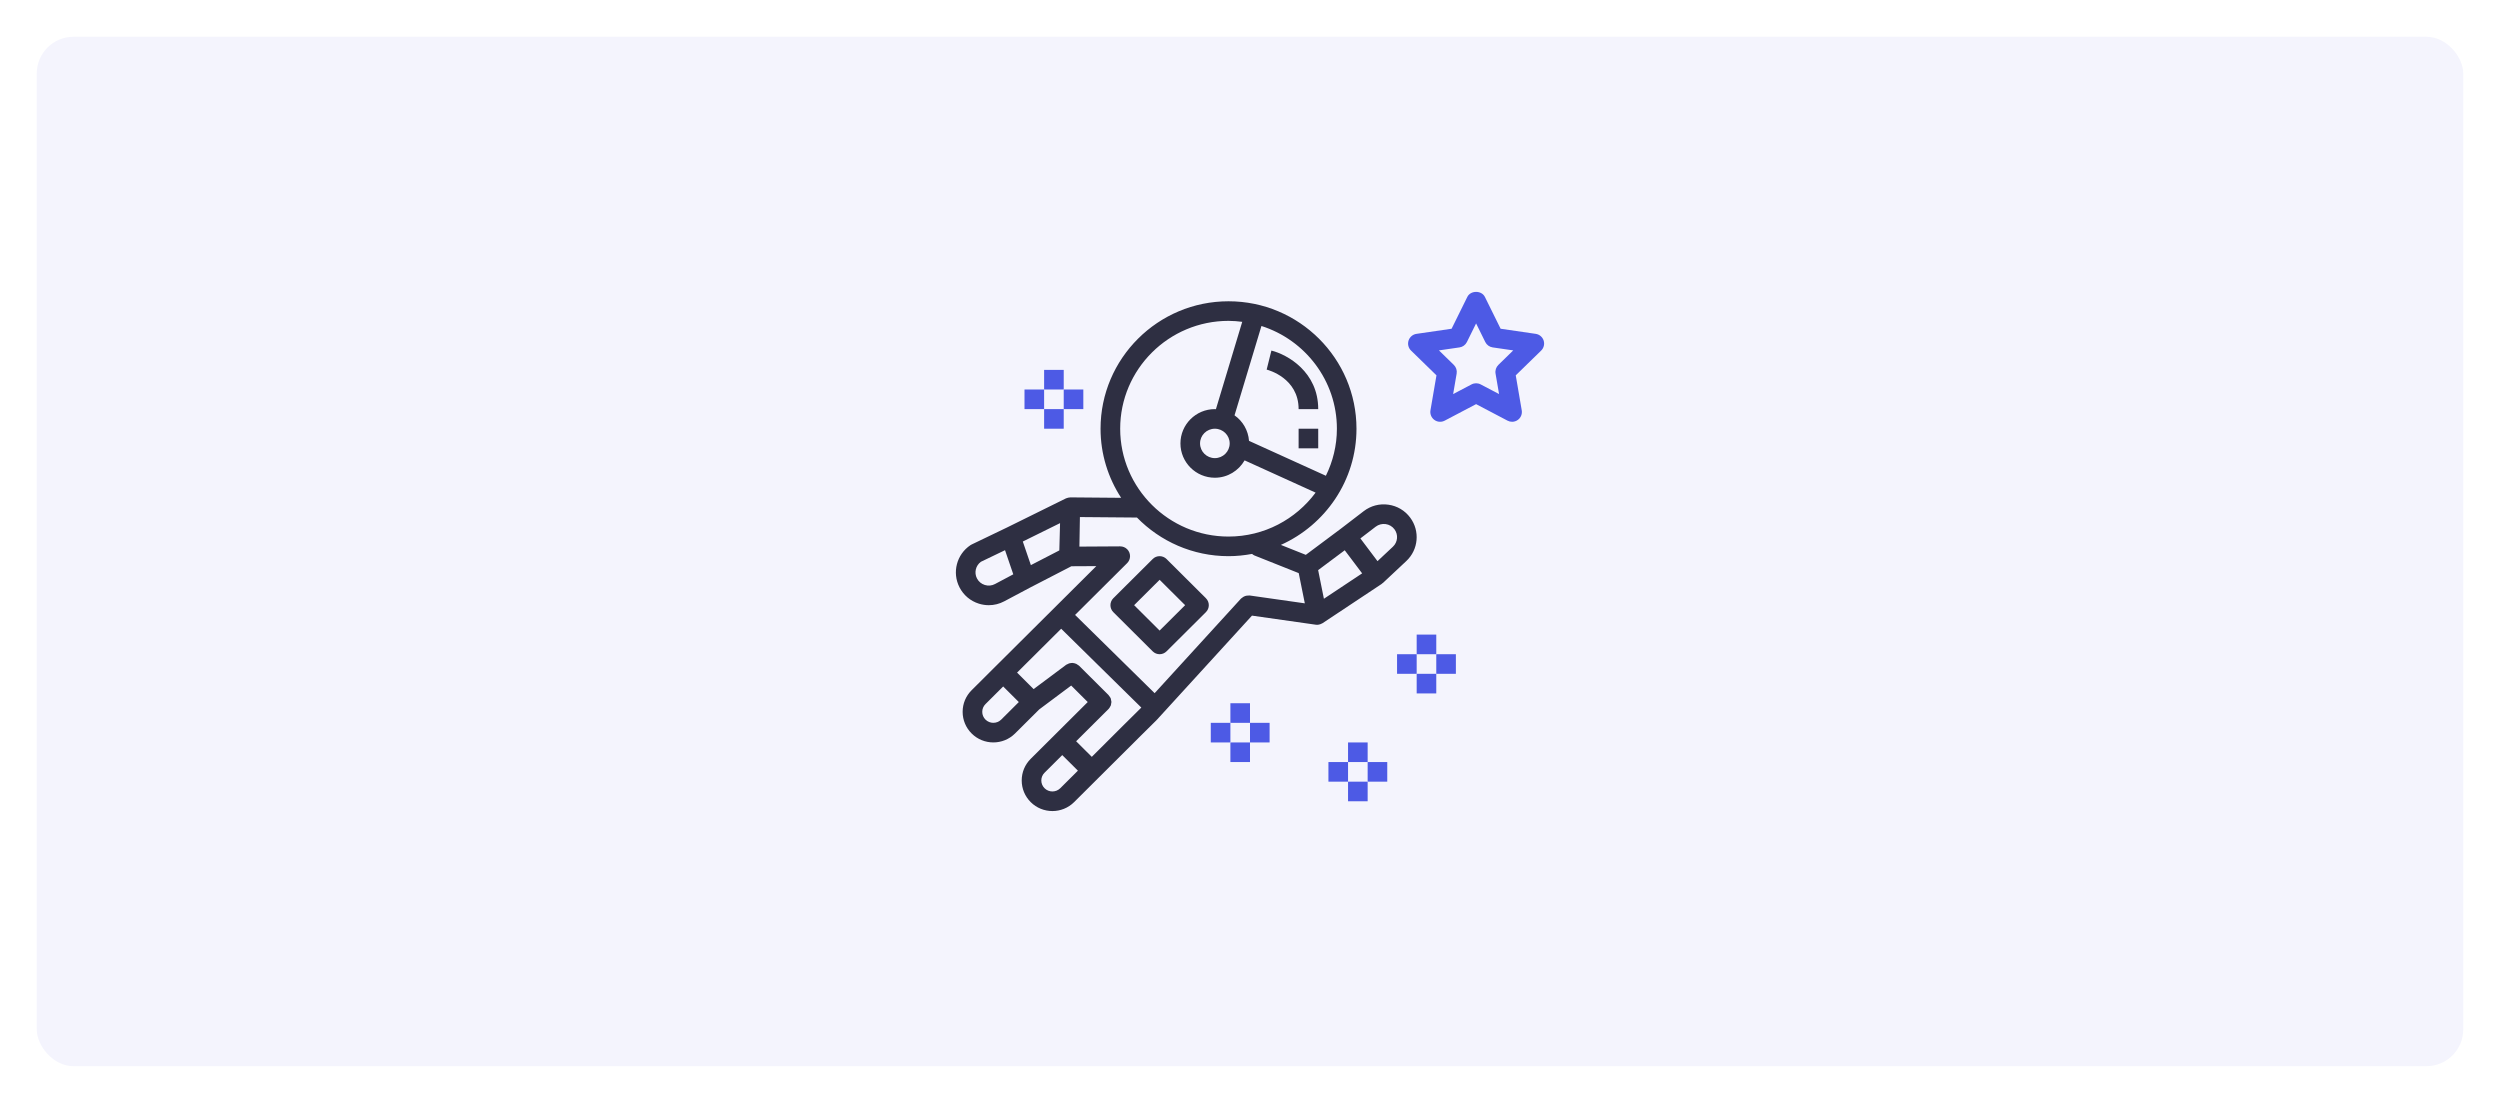 <svg width="272" height="120" viewBox="0 0 272 120" fill="none" xmlns="http://www.w3.org/2000/svg">
<g filter="url(#filter0_d_297080_1800)">
<rect x="4" width="264" height="112" rx="4" fill="#F4F4FD"/>
<path d="M167.948 33.048C167.822 32.663 167.489 32.382 167.087 32.323L163.267 31.767L161.557 28.305C161.198 27.575 160.002 27.575 159.644 28.305L157.934 31.767L154.113 32.323C153.711 32.382 153.378 32.662 153.251 33.048C153.127 33.434 153.23 33.859 153.521 34.142L156.287 36.837L155.634 40.643C155.566 41.043 155.73 41.447 156.058 41.686C156.39 41.928 156.823 41.957 157.182 41.767L160.6 39.97L164.018 41.767C164.173 41.849 164.345 41.89 164.515 41.89C164.735 41.89 164.956 41.822 165.142 41.686C165.47 41.447 165.635 41.043 165.565 40.643L164.913 36.837L167.679 34.142C167.968 33.858 168.073 33.434 167.948 33.048ZM163.022 35.702C162.772 35.946 162.656 36.3 162.716 36.646L163.098 38.874L161.097 37.823C160.941 37.74 160.771 37.7 160.6 37.7C160.429 37.7 160.26 37.74 160.103 37.823L158.102 38.874L158.483 36.646C158.543 36.3 158.428 35.947 158.177 35.702L156.557 34.123L158.795 33.798C159.143 33.748 159.442 33.529 159.598 33.215L160.599 31.188L161.599 33.215C161.755 33.529 162.055 33.748 162.402 33.798L164.64 34.123L163.022 35.702Z" fill="#4D5AE5"/>
<path d="M156.267 65.044H154.134V67.178H156.267V65.044Z" fill="#4D5AE5"/>
<path d="M156.267 69.311H154.134V71.445H156.267V69.311Z" fill="#4D5AE5"/>
<path d="M158.4 67.178H156.267V69.311H158.4V67.178Z" fill="#4D5AE5"/>
<path d="M154.134 67.178H152V69.311H154.134V67.178Z" fill="#4D5AE5"/>
<path d="M148.8 76.778H146.667V78.911H148.8V76.778Z" fill="#4D5AE5"/>
<path d="M148.8 81.045H146.667V83.178H148.8V81.045Z" fill="#4D5AE5"/>
<path d="M150.934 78.911H148.8V81.045H150.934V78.911Z" fill="#4D5AE5"/>
<path d="M146.667 78.911H144.533V81.045H146.667V78.911Z" fill="#4D5AE5"/>
<path d="M136 72.511H133.867V74.645H136V72.511Z" fill="#4D5AE5"/>
<path d="M136 76.778H133.867V78.911H136V76.778Z" fill="#4D5AE5"/>
<path d="M138.133 74.644H136V76.778H138.133V74.644Z" fill="#4D5AE5"/>
<path d="M133.867 74.644H131.733V76.778H133.867V74.644Z" fill="#4D5AE5"/>
<path d="M115.733 36.244H113.6V38.377H115.733V36.244Z" fill="#4D5AE5"/>
<path d="M115.733 40.511H113.6V42.644H115.733V40.511Z" fill="#4D5AE5"/>
<path d="M117.866 38.377H115.733V40.511H117.866V38.377Z" fill="#4D5AE5"/>
<path d="M113.6 38.377H111.466V40.511H113.6V38.377Z" fill="#4D5AE5"/>
<path d="M153.43 52.319C152.855 51.543 152.011 51.044 151.053 50.91C150.091 50.773 149.141 51.026 148.373 51.614L145.87 53.533L145.869 53.534L142.073 56.368L139.358 55.286C144.2 53.114 147.585 48.27 147.585 42.646C147.585 35 141.34 28.779 133.663 28.779C125.986 28.779 119.74 35 119.74 42.646C119.74 45.417 120.569 47.995 121.981 50.163L116.453 50.115C116.45 50.115 116.447 50.115 116.443 50.115C116.426 50.115 116.412 50.123 116.396 50.125C116.291 50.129 116.187 50.15 116.086 50.187C116.06 50.196 116.034 50.202 116.009 50.213C115.997 50.218 115.984 50.219 115.971 50.226L109.505 53.419C109.504 53.419 109.503 53.419 109.503 53.419L105.716 55.24C105.674 55.259 105.631 55.283 105.59 55.311C104.08 56.316 103.566 58.289 104.393 59.902C104.834 60.759 105.583 61.391 106.505 61.68C106.86 61.791 107.223 61.845 107.584 61.845C108.163 61.845 108.737 61.703 109.262 61.423L112.038 59.947L116.566 57.608L119.28 57.593L108.396 68.424C108.395 68.425 108.394 68.425 108.393 68.426L105.716 71.093C105.083 71.722 104.735 72.557 104.735 73.448C104.735 74.337 105.083 75.175 105.716 75.805C106.365 76.452 107.22 76.776 108.074 76.776C108.93 76.776 109.783 76.452 110.435 75.805L113.063 73.188L116.545 70.588L118.346 72.382L114.823 75.89C114.822 75.892 114.821 75.892 114.82 75.893L112.142 78.559C111.51 79.189 111.162 80.024 111.162 80.915C111.162 81.804 111.51 82.641 112.142 83.272C112.792 83.918 113.647 84.243 114.502 84.243C115.356 84.243 116.212 83.918 116.862 83.272L119.541 80.605L123.826 76.339C123.827 76.337 123.827 76.336 123.828 76.335L125.847 74.335L125.839 74.328C125.852 74.315 125.87 74.311 125.883 74.297L136.215 62.98L143.157 63.968C143.207 63.976 143.257 63.979 143.307 63.979C143.437 63.979 143.561 63.948 143.682 63.902C143.717 63.889 143.748 63.872 143.781 63.855C143.819 63.836 143.86 63.825 143.896 63.801L150.323 59.534C150.347 59.518 150.359 59.492 150.382 59.475C150.407 59.455 150.439 59.447 150.463 59.424L153.006 57.042C154.329 55.803 154.511 53.772 153.43 52.319ZM108.261 59.54C107.914 59.726 107.521 59.763 107.144 59.644C106.771 59.528 106.468 59.273 106.291 58.928C105.969 58.301 106.155 57.537 106.719 57.124L109.347 55.86L109.979 57.709L110.245 58.485L108.261 59.54ZM115.255 55.885L112.158 57.485L111.648 55.992L111.281 54.918L115.334 52.917L115.255 55.885ZM145.454 42.644C145.454 44.481 145.015 46.213 144.256 47.763L135.893 43.965C135.806 42.818 135.211 41.814 134.317 41.189L137.245 31.468C142 32.981 145.454 37.417 145.454 42.644ZM121.876 42.644C121.876 36.175 127.165 30.91 133.665 30.91C134.171 30.91 134.665 30.953 135.155 31.015L132.291 40.522C132.253 40.521 132.216 40.511 132.177 40.511C130.112 40.511 128.432 42.185 128.432 44.244C128.432 46.303 130.112 47.977 132.177 47.977C133.566 47.977 134.766 47.211 135.413 46.088L143.138 49.598C140.989 52.491 137.549 54.378 133.665 54.378C127.165 54.378 121.876 49.114 121.876 42.644ZM133.789 44.244C133.789 45.126 133.065 45.844 132.177 45.844C131.288 45.844 130.565 45.126 130.565 44.244C130.565 43.362 131.288 42.644 132.177 42.644C133.065 42.644 133.789 43.362 133.789 44.244ZM108.93 74.293C108.457 74.761 107.692 74.76 107.221 74.294C106.994 74.066 106.869 73.767 106.869 73.448C106.869 73.13 106.994 72.83 107.221 72.605L109.145 70.688L110.847 72.383L108.93 74.293ZM115.357 81.759C114.885 82.228 114.119 82.229 113.648 81.76C113.42 81.533 113.295 81.234 113.295 80.915C113.295 80.597 113.42 80.297 113.648 80.072L115.573 78.154L116.378 78.955L117.276 79.849L115.357 81.759ZM122.321 74.822C122.32 74.823 122.319 74.823 122.318 74.824L118.788 78.344L117.982 77.543L117.084 76.649L120.611 73.138C120.611 73.138 120.611 73.138 120.611 73.137C120.612 73.136 120.613 73.136 120.614 73.135C120.694 73.055 120.744 72.959 120.793 72.864C120.807 72.837 120.834 72.813 120.845 72.784C120.879 72.702 120.884 72.614 120.897 72.527C120.903 72.478 120.924 72.432 120.924 72.382C120.924 72.311 120.899 72.241 120.884 72.171C120.871 72.107 120.871 72.042 120.847 71.98C120.806 71.88 120.737 71.791 120.664 71.705C120.644 71.681 120.636 71.651 120.614 71.629C120.614 71.629 120.614 71.629 120.613 71.629C120.612 71.628 120.612 71.626 120.611 71.625L117.397 68.425C117.363 68.391 117.319 68.377 117.281 68.348C117.224 68.304 117.17 68.264 117.107 68.233C117.046 68.203 116.984 68.185 116.92 68.168C116.852 68.148 116.786 68.133 116.714 68.128C116.649 68.124 116.588 68.13 116.523 68.138C116.452 68.146 116.385 68.156 116.315 68.178C116.248 68.2 116.189 68.233 116.127 68.268C116.087 68.29 116.042 68.298 116.005 68.325L112.458 70.973L110.657 69.179L115.455 64.406L124.176 72.984L122.321 74.822ZM135.958 60.788C135.927 60.784 135.899 60.796 135.868 60.794C135.79 60.789 135.715 60.795 135.637 60.808C135.577 60.818 135.519 60.83 135.461 60.85C135.393 60.874 135.331 60.906 135.268 60.944C135.208 60.98 135.154 61.019 135.102 61.067C135.076 61.089 135.045 61.1 135.022 61.125L125.625 71.417L116.969 62.904L122.635 57.267C123.053 56.851 123.055 56.176 122.639 55.758C122.429 55.548 122.152 55.444 121.876 55.445V55.444L117.439 55.471L117.494 52.256L123.702 52.309C126.232 54.897 129.761 56.511 133.665 56.511C134.54 56.511 135.393 56.42 136.224 56.266C136.304 56.33 136.383 56.395 136.483 56.435L141.302 58.355L141.607 59.872L141.964 61.643L135.958 60.788ZM144.041 61.145L143.414 58.029L146.307 55.869L147.065 56.873L148.201 58.382L144.041 61.145ZM151.548 55.483L149.872 57.053L148.01 54.58L149.673 53.306C149.983 53.067 150.374 52.97 150.758 53.02C151.145 53.074 151.486 53.276 151.718 53.588C152.152 54.172 152.078 54.986 151.548 55.483Z" fill="#2E2F42"/>
<path d="M131.204 61.088L126.918 56.821C126.503 56.407 125.829 56.407 125.413 56.821L121.128 61.088C120.928 61.29 120.815 61.561 120.815 61.844C120.815 62.128 120.927 62.4 121.128 62.601L125.413 66.867C125.621 67.074 125.894 67.178 126.166 67.178C126.438 67.178 126.711 67.074 126.918 66.867L131.204 62.601C131.405 62.4 131.519 62.128 131.519 61.844C131.519 61.561 131.406 61.289 131.204 61.088ZM126.166 64.606L123.393 61.844L126.166 59.083L128.941 61.844L126.166 64.606Z" fill="#2E2F42"/>
<path d="M138.328 34.142L137.813 36.213C137.955 36.248 141.289 37.117 141.289 40.511H143.422C143.422 36.477 140.091 34.58 138.328 34.142Z" fill="#2E2F42"/>
<path d="M143.422 42.644H141.289V44.778H143.422V42.644Z" fill="#2E2F42"/>
</g>
<defs>
<filter id="filter0_d_297080_1800" x="0" y="0" width="272" height="120" filterUnits="userSpaceOnUse" color-interpolation-filters="sRGB">
<feFlood flood-opacity="0" result="BackgroundImageFix"/>
<feColorMatrix in="SourceAlpha" type="matrix" values="0 0 0 0 0 0 0 0 0 0 0 0 0 0 0 0 0 0 127 0" result="hardAlpha"/>
<feOffset dy="4"/>
<feGaussianBlur stdDeviation="2"/>
<feComposite in2="hardAlpha" operator="out"/>
<feColorMatrix type="matrix" values="0 0 0 0 0 0 0 0 0 0 0 0 0 0 0 0 0 0 0.25 0"/>
<feBlend mode="normal" in2="BackgroundImageFix" result="effect1_dropShadow_297080_1800"/>
<feBlend mode="normal" in="SourceGraphic" in2="effect1_dropShadow_297080_1800" result="shape"/>
</filter>
</defs>
</svg>
